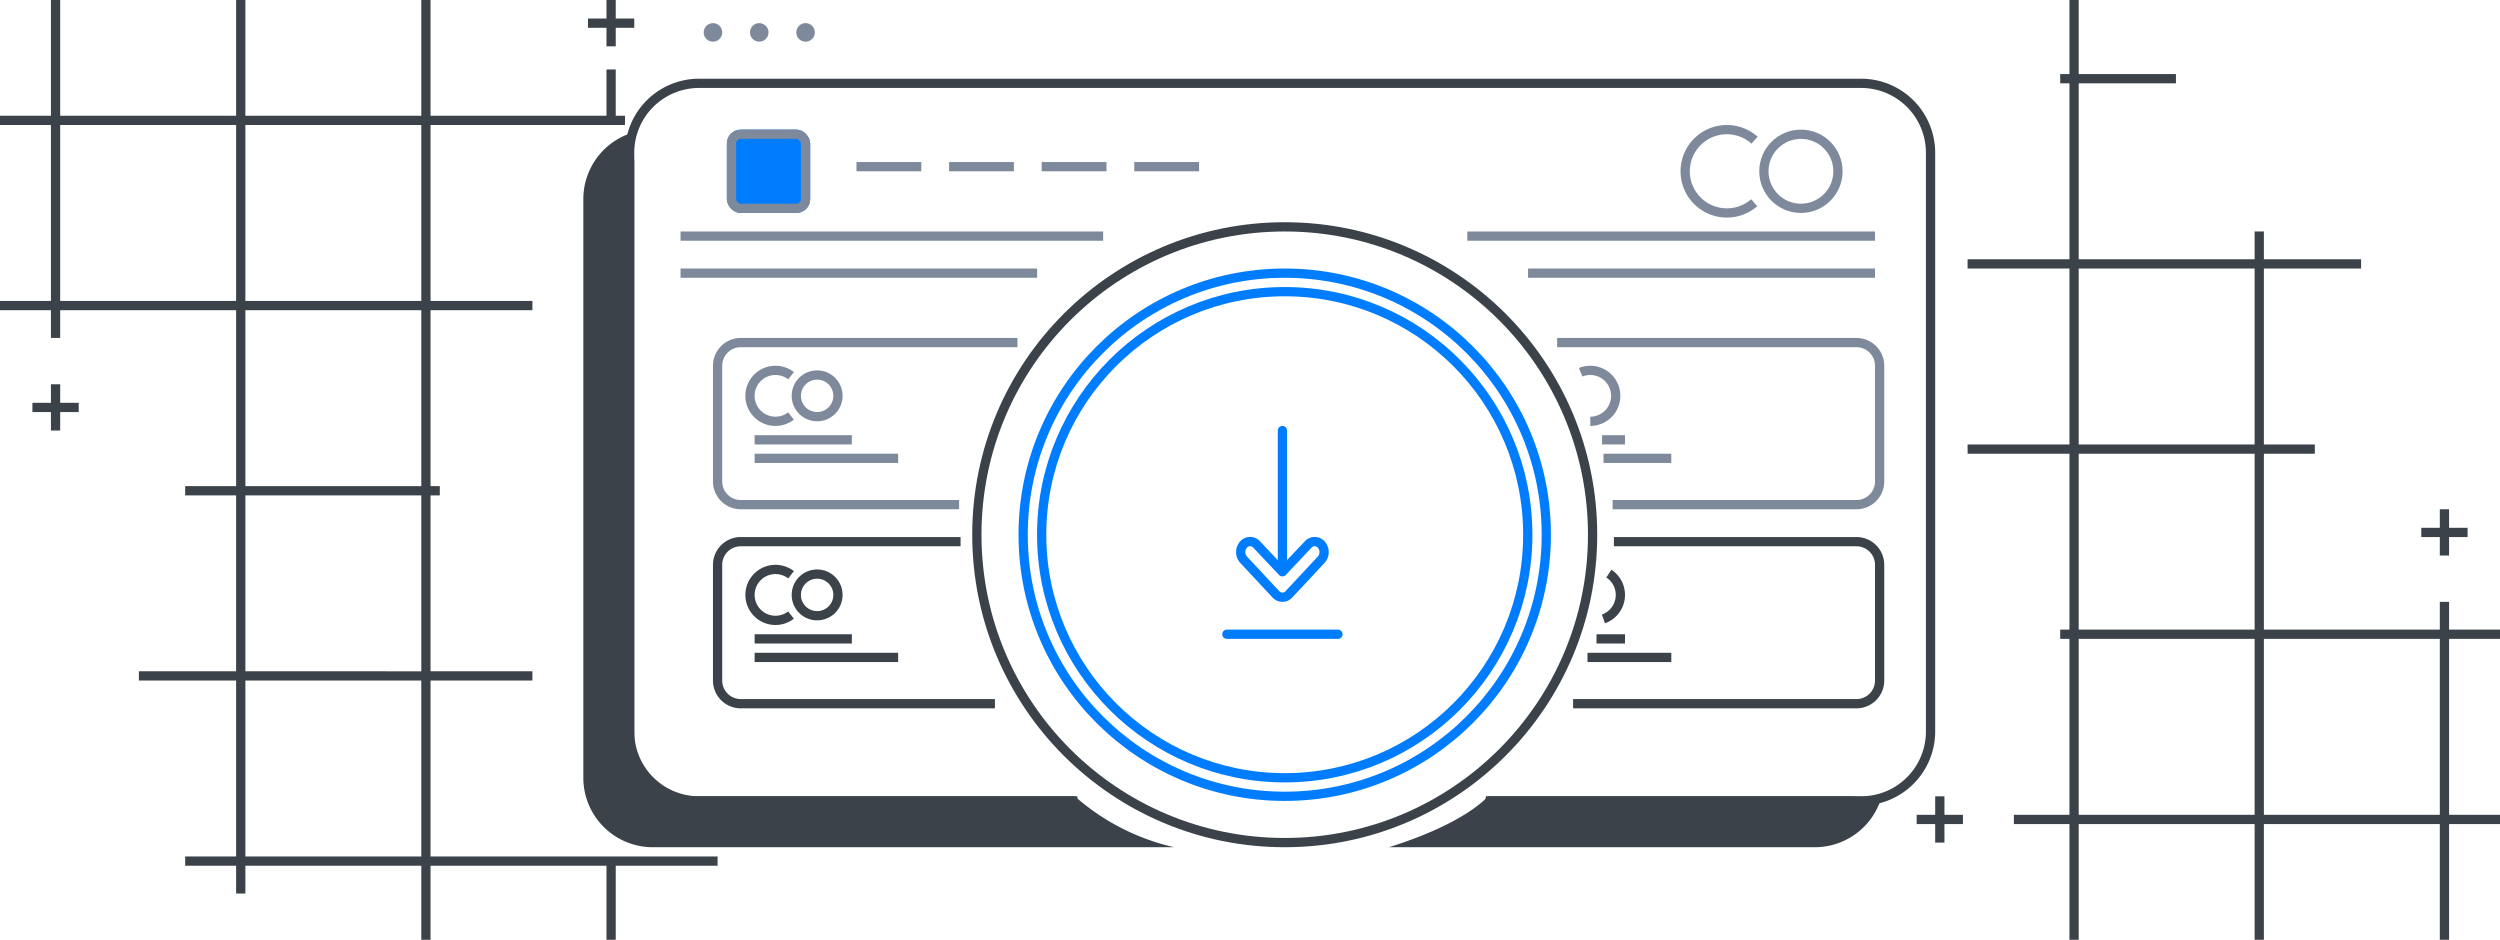 <svg xmlns="http://www.w3.org/2000/svg" width="540" height="203" viewBox="0 0 540 203">
  <g id="The_update_is_ready_to_install" data-name="The update is ready to install" transform="translate(-390 -380)">
    <g id="Группа_3" data-name="Группа 3">
      <path id="Прямоугольник_скругл._углы_575" data-name="Прямоугольник, скругл. углы 575" d="M711.39,552H790a21.091,21.091,0,0,0,6.572-.429A15.006,15.006,0,0,1,782,563H690C706.85,557.741,711.39,552,711.39,552Zm-89.229,0H540c-4.77,0-13-4.423-13-12V415a48.684,48.684,0,0,1,0-6.461A15.007,15.007,0,0,0,516,423V548a15,15,0,0,0,15,15H643.611a48.787,48.787,0,0,1-21.449-11Z" fill="#3c4249"/>
      <path id="Прямоугольник_скругл._углы_575_копия" data-name="Прямоугольник, скругл. углы 575 копия" d="M622.712,553H541a15,15,0,0,1-15-15V413a15,15,0,0,1,15-15H792a15,15,0,0,1,15,15V538a15,15,0,0,1-15,15H710.923" fill="none" stroke="#3c4249" stroke-width="2"/>
      <g id="Эллипс_2051_копия_2" data-name="Эллипс 2051 копия 2">
        <path id="Контур_642" data-name="Контур 642" d="M562,387a2,2,0,1,1,2,2A2,2,0,0,1,562,387Zm-10,0a2,2,0,1,1,2,2A2,2,0,0,1,552,387Zm-10,0a2,2,0,1,1,2,2A2,2,0,0,1,542,387Z" fill="none"/>
        <path id="Контур_643" data-name="Контур 643" d="M544,385a2,2,0,1,1-2,2A2,2,0,0,1,544,385Zm10,0a2,2,0,1,1-2,2A2,2,0,0,1,554,385Zm10,0a2,2,0,1,1-2,2A2,2,0,0,1,564,385Z" fill="#7e8a9c"/>
      </g>
      <g id="Прямоугольник_скругл._углы_976" data-name="Прямоугольник, скругл. углы 976" transform="translate(547 408)" fill="#007dff" stroke="#7e8a9c" stroke-width="2">
        <rect width="18" height="18" rx="3" stroke="none"/>
        <rect x="1" y="1" width="16" height="16" rx="2" fill="none"/>
      </g>
      <g id="Прямоугольник_скругл._углы_976_копия" data-name="Прямоугольник, скругл. углы 976 копия" transform="translate(770 408)" fill="none" stroke="#7e8a9c" stroke-width="2">
        <circle cx="9" cy="9" r="9" stroke="none"/>
        <circle cx="9" cy="9" r="8" fill="none"/>
      </g>
      <path id="Прямоугольник_скругл._углы_976_копия_2" data-name="Прямоугольник, скругл. углы 976 копия 2" d="M768.911,423.787a9,9,0,1,1,.077-13.506" fill="none" stroke="#7e8a9c" stroke-width="2"/>
      <line id="Фигура_2" data-name="Фигура 2" x2="14" transform="translate(575 416)" fill="none" stroke="#7e8a9c" stroke-width="2"/>
      <line id="Фигура_2_копия" data-name="Фигура 2 копия" x2="14" transform="translate(595 416)" fill="none" stroke="#7e8a9c" stroke-width="2"/>
      <line id="Фигура_2_копия_2" data-name="Фигура 2 копия 2" x2="14" transform="translate(615 416)" fill="none" stroke="#7e8a9c" stroke-width="2"/>
      <line id="Фигура_2_копия_3" data-name="Фигура 2 копия 3" x2="14" transform="translate(635 416)" fill="none" stroke="#7e8a9c" stroke-width="2"/>
      <path id="Фигура_1" data-name="Фигура 1" d="M537,431h91.279m78.658,0H795" fill="none" stroke="#7e8a9c" stroke-width="2"/>
      <path id="Фигура_1_копия" data-name="Фигура 1 копия" d="M537,439h77.026m106.032,0H795" fill="none" stroke="#7e8a9c" stroke-width="2"/>
      <g id="Группа_2" data-name="Группа 2">
        <path id="Прямоугольник_скругл._углы_977_копия_2" data-name="Прямоугольник, скругл. углы 977 копия 2" d="M726.338,454H791a5,5,0,0,1,5,5v25a5,5,0,0,1-5,5H738.321" fill="none" stroke="#7e8a9c" stroke-width="2"/>
        <path id="Эллипс_2051_копия_4" data-name="Эллипс 2051 копия 4" d="M731.422,460.406A5.5,5.5,0,1,1,733.5,471" fill="none" stroke="#7e8a9c" stroke-width="2"/>
        <path id="Фигура_3_копия_4" data-name="Фигура 3 копия 4" d="M736.046,475H741" fill="none" stroke="#7e8a9c" stroke-width="2"/>
        <path id="Фигура_3_копия_4-2" data-name="Фигура 3 копия 4" d="M736.361,479H751" fill="none" stroke="#7e8a9c" stroke-width="2"/>
        <path id="Прямоугольник_скругл._углы_977_копия_5" data-name="Прямоугольник, скругл. углы 977 копия 5" d="M597.171,489H550a5,5,0,0,1-5-5V459a5,5,0,0,1,5-5h59.77" fill="none" stroke="#7e8a9c" stroke-width="2"/>
        <path id="Эллипс_2051_копия_7" data-name="Эллипс 2051 копия 7" d="M560.859,469.855a5.5,5.5,0,1,1,.007-8.7" fill="none" stroke="#7e8a9c" stroke-width="2"/>
        <g id="Эллипс_2051_копия_7-2" data-name="Эллипс 2051 копия 7" transform="translate(561 460)" fill="none" stroke="#7e8a9c" stroke-width="2">
          <circle cx="5.5" cy="5.5" r="5.5" stroke="none"/>
          <circle cx="5.5" cy="5.5" r="4.5" fill="none"/>
        </g>
        <line id="Фигура_3_копия_7" data-name="Фигура 3 копия 7" x2="21" transform="translate(553 475)" fill="none" stroke="#7e8a9c" stroke-width="2"/>
        <line id="Фигура_3_копия_7-2" data-name="Фигура 3 копия 7" x2="31" transform="translate(553 479)" fill="none" stroke="#7e8a9c" stroke-width="2"/>
        <path id="Прямоугольник_скругл._углы_977_копия_3" data-name="Прямоугольник, скругл. углы 977 копия 3" d="M738.6,497H791a5,5,0,0,1,5,5v25a5,5,0,0,1-5,5H729.786" fill="none" stroke="#3c4249" stroke-width="2"/>
        <path id="Эллипс_2051_копия_5" data-name="Эллипс 2051 копия 5" d="M737.513,503.9a5.5,5.5,0,0,1-1.177,9.789" fill="none" stroke="#3c4249" stroke-width="2"/>
        <path id="Фигура_3_копия_5" data-name="Фигура 3 копия 5" d="M734.844,518H741" fill="none" stroke="#3c4249" stroke-width="2"/>
        <path id="Фигура_3_копия_5-2" data-name="Фигура 3 копия 5" d="M732.9,522H751" fill="none" stroke="#3c4249" stroke-width="2"/>
        <path id="Прямоугольник_скругл._углы_977_копия_4" data-name="Прямоугольник, скругл. углы 977 копия 4" d="M604.906,532H550a5,5,0,0,1-5-5V502a5,5,0,0,1,5-5h47.483" fill="none" stroke="#3c4249" stroke-width="2"/>
        <path id="Эллипс_2051_копия_6" data-name="Эллипс 2051 копия 6" d="M560.859,512.855a5.5,5.5,0,1,1,.007-8.706" fill="none" stroke="#3c4249" stroke-width="2"/>
        <g id="Эллипс_2051_копия_6-2" data-name="Эллипс 2051 копия 6" transform="translate(561 503)" fill="none" stroke="#3c4249" stroke-width="2">
          <circle cx="5.5" cy="5.5" r="5.5" stroke="none"/>
          <circle cx="5.5" cy="5.5" r="4.5" fill="none"/>
        </g>
        <line id="Фигура_3_копия_6" data-name="Фигура 3 копия 6" x2="21" transform="translate(553 518)" fill="none" stroke="#3c4249" stroke-width="2"/>
        <line id="Фигура_3_копия_6-2" data-name="Фигура 3 копия 6" x2="31" transform="translate(553 522)" fill="none" stroke="#3c4249" stroke-width="2"/>
      </g>
      <g id="Эллипс_550" data-name="Эллипс 550" transform="translate(600 428)" fill="none" stroke="#3c4249" stroke-width="2">
        <circle cx="67.5" cy="67.5" r="67.5" stroke="none"/>
        <circle cx="67.5" cy="67.5" r="66.5" fill="none"/>
      </g>
      <g id="Сгруппировать_753" data-name="Сгруппировать 753">
        <g id="Эллипс_550_копия" data-name="Эллипс 550 копия" transform="translate(610 438)" fill="none" stroke="#007dff" stroke-width="2">
          <circle cx="57.5" cy="57.5" r="57.5" stroke="none"/>
          <circle cx="57.5" cy="57.5" r="56.5" fill="none"/>
        </g>
        <line id="Фигура_665" data-name="Фигура 665" y1="30" transform="translate(667 473)" fill="none" stroke="#007dff" stroke-linecap="round" stroke-width="2"/>
        <line id="Фигура_665-2" data-name="Фигура 665" x2="24" transform="translate(655 517)" fill="none" stroke="#007dff" stroke-linecap="round" stroke-width="2"/>
        <path id="Эллипс_1_копия_6" data-name="Эллипс 1 копия 6" d="M665.557,508.334l-6.969-7.471a2.465,2.465,0,0,1,0-3.217,1.892,1.892,0,0,1,2.883,0L667,503.508l5.527-5.861a1.892,1.892,0,0,1,2.883,0,2.464,2.464,0,0,1,0,3.217l-6.969,7.47a1.891,1.891,0,0,1-2.882,0Z" fill="none" stroke="#007dff" stroke-linejoin="round" stroke-width="2"/>
        <g id="Эллипс_550_копия-2" data-name="Эллипс 550 копия" transform="translate(614 442)" fill="none" stroke="#007dff" stroke-width="2">
          <circle cx="53.5" cy="53.5" r="53.5" stroke="none"/>
          <circle cx="53.5" cy="53.5" r="52.5" fill="none"/>
        </g>
      </g>
    </g>
    <path id="Прямоугольник_542_копия_4" data-name="Прямоугольник 542 копия 4" d="M521,583V567H483v16h-2V567H443v6h-2v-6H430v-2h11V527H420v-2h21V487H430v-2h11V447H403v6h-2v-6H390v-2h11V407H390v-2h11V380h2v25h38V380h2v25h38V380h2v25h38V395h2v10h2v2H483v38h22v2H483v38h2v2h-2v38h22v2H483v38h62v2H523v16Zm-40-18V527H443v38Zm0-40V487H443v38Zm0-40V447H443v38Zm0-40V407H443v38Zm-40,0V407H403v38Zm-40,28v-4h-4v-2h4v-4h2v4h4v2h-4v4Zm120-83v-4h-4v-2h4v-4h2v4h4v2h-4v4Z" fill="#3c4249"/>
    <path id="Прямоугольник_542_копия_5" data-name="Прямоугольник 542 копия 5" d="M917,583V558H879v25h-2V558H839v25h-2V558H825v-2h12V518h-2v-2h2V478H815v-2h22V438H815v-2h22V398h-2v-2h2V380h2v16h21v2H839v38h38v-6h2v6h21v2H879v38h11v2H879v38h38v-6h2v6h11v2H919v38h11v2H919v25Zm0-27V518H879v38Zm-40,0V518H839v38Zm0-40V478H839v38Zm0-40V438H839v38Zm-69,86v-4h-4v-2h4v-4h2v4h4v2h-4v4Zm109-62v-4h-4v-2h4v-4h2v4h4v2h-4v4Z" fill="#3c4249"/>
  </g>
</svg>

